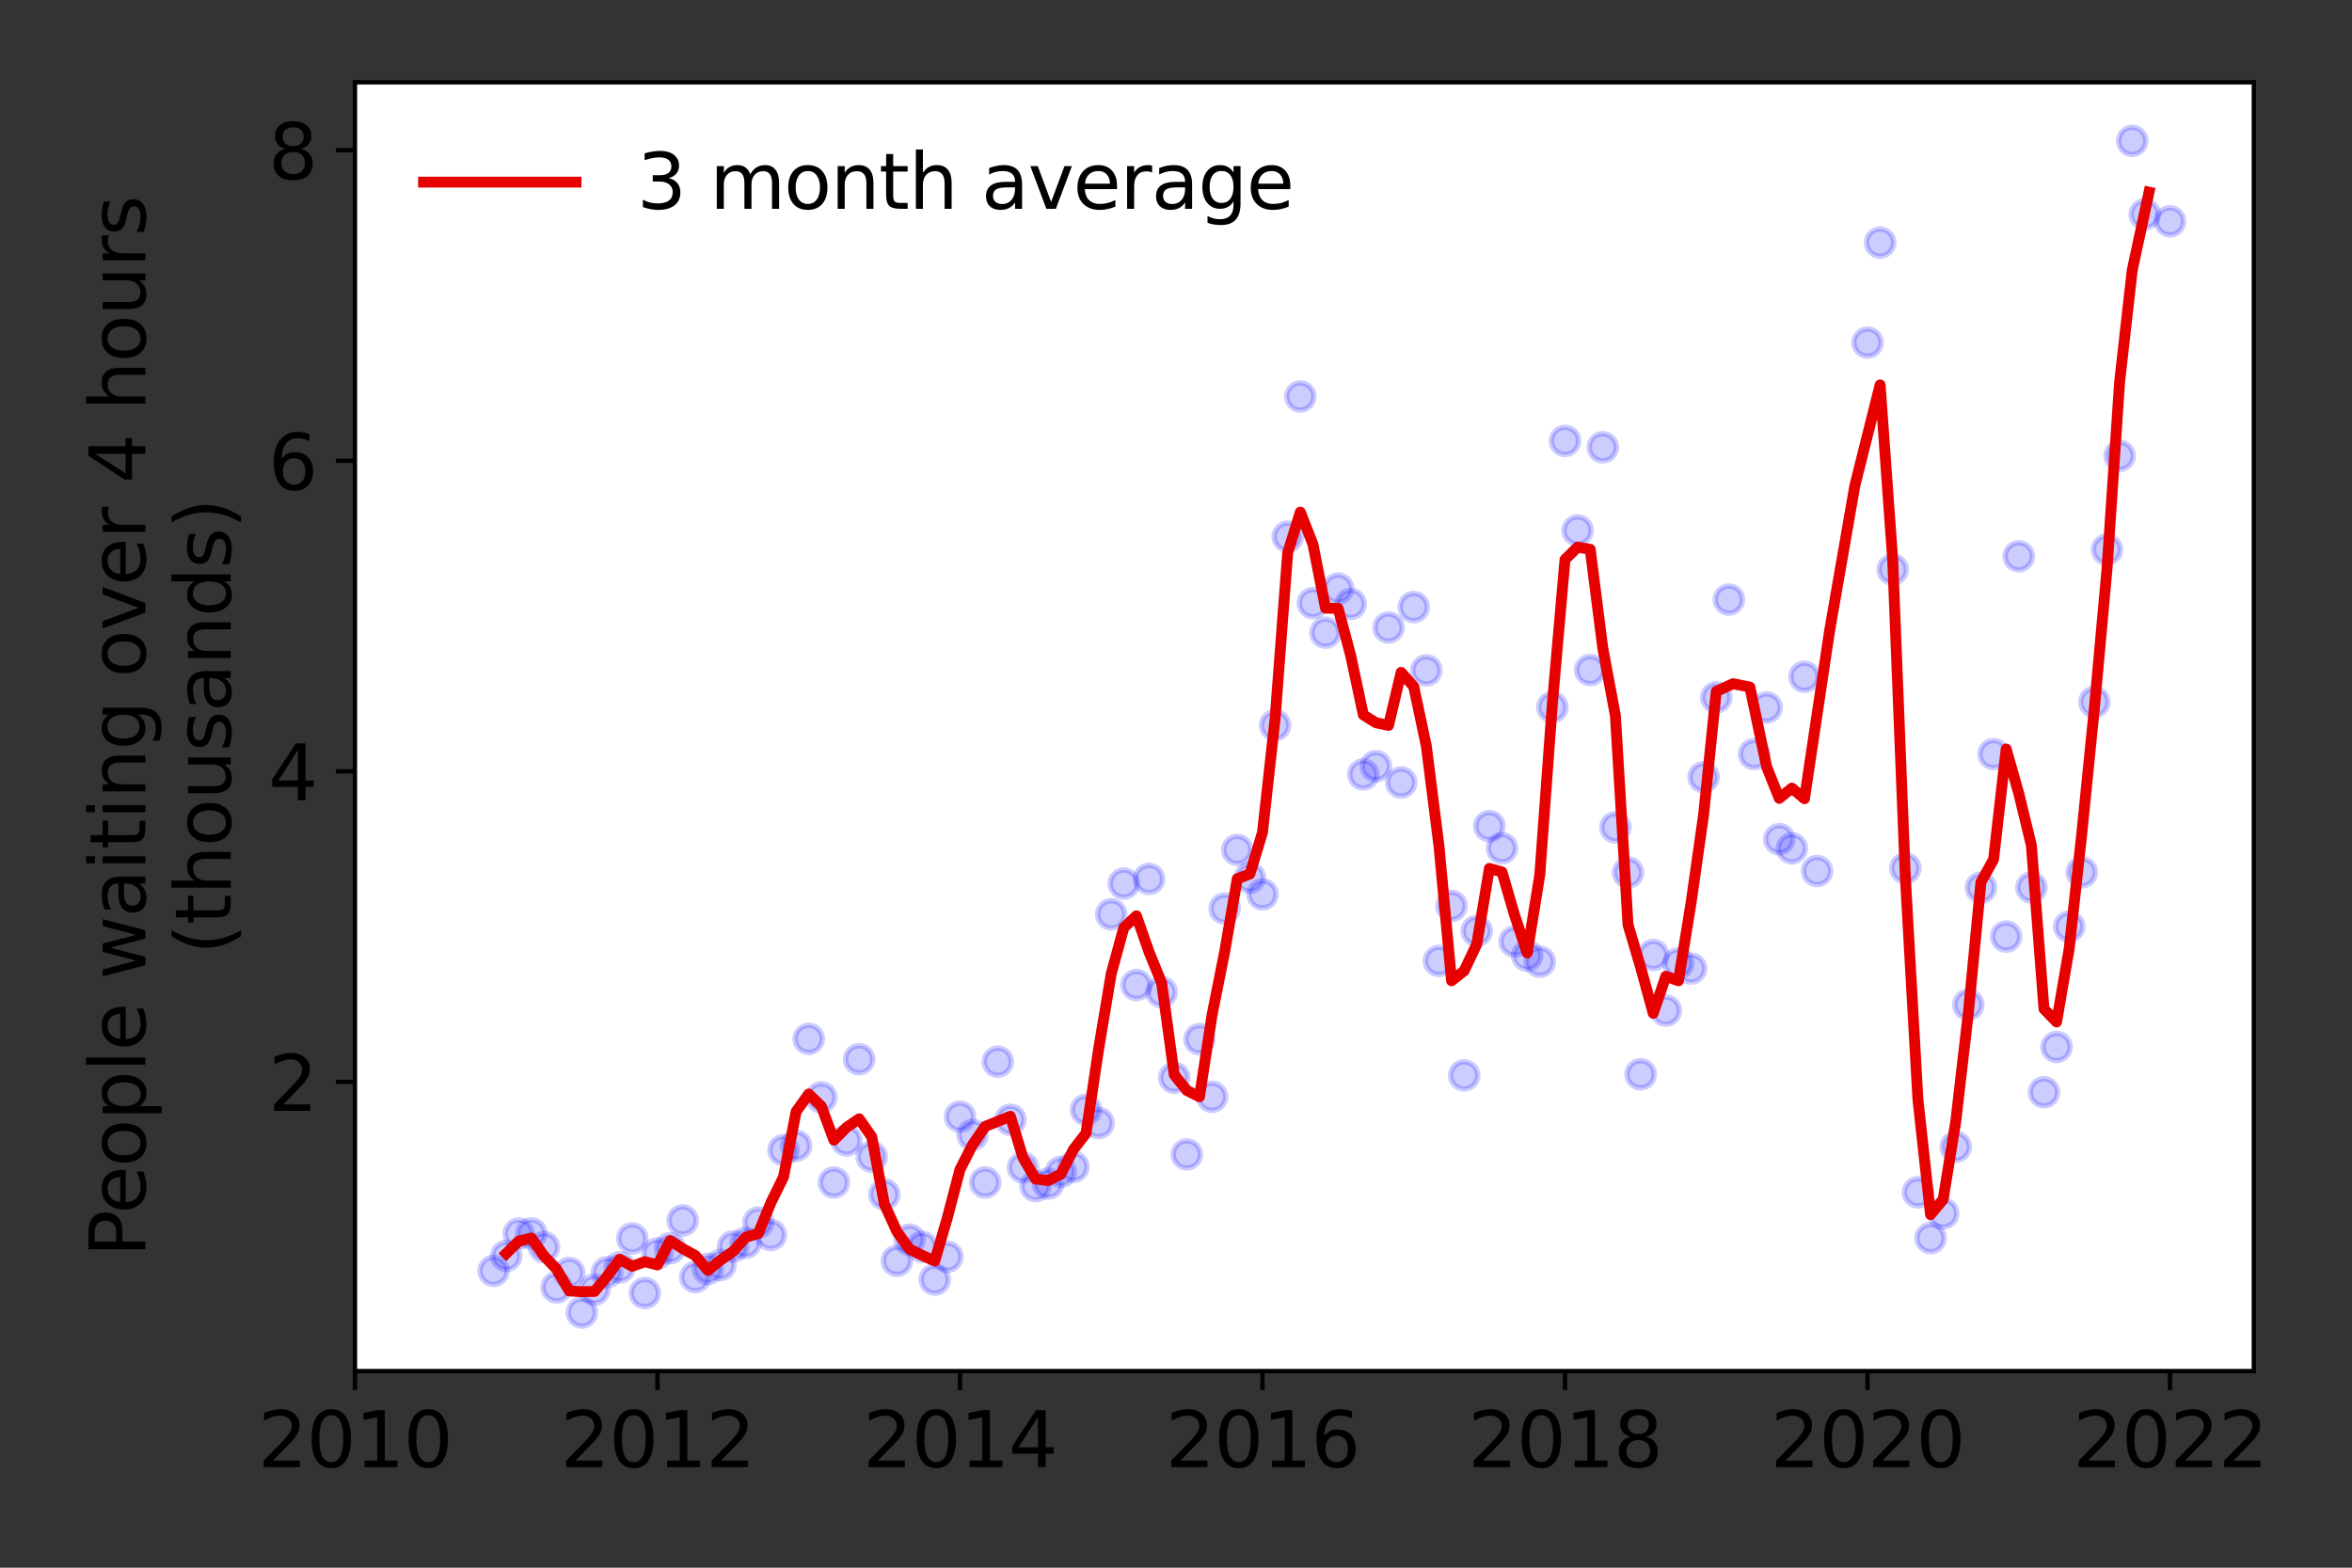 <?xml version="1.0" encoding="utf-8" standalone="no"?>
<!DOCTYPE svg PUBLIC "-//W3C//DTD SVG 1.1//EN"
  "http://www.w3.org/Graphics/SVG/1.1/DTD/svg11.dtd">
<svg height="288pt" version="1.1" viewBox="0 0 432 288" width="432pt" xmlns="http://www.w3.org/2000/svg" xmlns:xlink="http://www.w3.org/1999/xlink">
 <rect x="0" y="0" width="432" height="288" fill="#333333" stroke="none"/>
 <defs>
  <style type="text/css">*{stroke-linecap:butt;stroke-linejoin:round;}</style>
 </defs>
 <g id="figure_1">
  <g id="patch_1">
   <path d="M 0 288 
L 432 288 
L 432 0 
L 0 0 
z
" style="fill:none;"/>
  </g>
  <g id="axes_1">
   <g id="patch_2">
    <path d="M 65.195 251.88 
L 413.971 251.88 
L 413.971 15.12 
L 65.195 15.12 
z
" style="fill:#ffffff;"/>
   </g>
   <g id="matplotlib.axis_1">
    <g id="xtick_1">
     <g id="line2d_1">
      <defs>
       <path d="M 0 0 
L 0 3.5 
" id="m4638c248e3" style="stroke:#000000;stroke-width:0.8;"/>
      </defs>
      <g>
       <use style="stroke:#000000;stroke-width:0.8;" x="65.195" xlink:href="#m4638c248e3" y="251.88"/>
      </g>
     </g>
     <g id="text_1">
      <!-- 2010 -->
      <g transform="translate(47.38 269.518)scale(0.14 -0.14)">
       <defs>
        <path d="M 1228 531 
L 3431 531 
L 3431 0 
L 469 0 
L 469 531 
Q 828 903 1448 1529 
Q 2069 2156 2228 2338 
Q 2531 2678 2651 2914 
Q 2772 3150 2772 3378 
Q 2772 3750 2511 3984 
Q 2250 4219 1831 4219 
Q 1534 4219 1204 4116 
Q 875 4013 500 3803 
L 500 4441 
Q 881 4594 1212 4672 
Q 1544 4750 1819 4750 
Q 2544 4750 2975 4387 
Q 3406 4025 3406 3419 
Q 3406 3131 3298 2873 
Q 3191 2616 2906 2266 
Q 2828 2175 2409 1742 
Q 1991 1309 1228 531 
z
" id="DejaVuSans-32" transform="scale(0.016)"/>
        <path d="M 2034 4250 
Q 1547 4250 1301 3770 
Q 1056 3291 1056 2328 
Q 1056 1369 1301 889 
Q 1547 409 2034 409 
Q 2525 409 2770 889 
Q 3016 1369 3016 2328 
Q 3016 3291 2770 3770 
Q 2525 4250 2034 4250 
z
M 2034 4750 
Q 2819 4750 3233 4129 
Q 3647 3509 3647 2328 
Q 3647 1150 3233 529 
Q 2819 -91 2034 -91 
Q 1250 -91 836 529 
Q 422 1150 422 2328 
Q 422 3509 836 4129 
Q 1250 4750 2034 4750 
z
" id="DejaVuSans-30" transform="scale(0.016)"/>
        <path d="M 794 531 
L 1825 531 
L 1825 4091 
L 703 3866 
L 703 4441 
L 1819 4666 
L 2450 4666 
L 2450 531 
L 3481 531 
L 3481 0 
L 794 0 
L 794 531 
z
" id="DejaVuSans-31" transform="scale(0.016)"/>
       </defs>
       <use xlink:href="#DejaVuSans-32"/>
       <use x="63.623" xlink:href="#DejaVuSans-30"/>
       <use x="127.246" xlink:href="#DejaVuSans-31"/>
       <use x="190.869" xlink:href="#DejaVuSans-30"/>
      </g>
     </g>
    </g>
    <g id="xtick_2">
     <g id="line2d_2">
      <g>
       <use style="stroke:#000000;stroke-width:0.8;" x="120.758" xlink:href="#m4638c248e3" y="251.88"/>
      </g>
     </g>
     <g id="text_2">
      <!-- 2012 -->
      <g transform="translate(102.943 269.518)scale(0.14 -0.14)">
       <use xlink:href="#DejaVuSans-32"/>
       <use x="63.623" xlink:href="#DejaVuSans-30"/>
       <use x="127.246" xlink:href="#DejaVuSans-31"/>
       <use x="190.869" xlink:href="#DejaVuSans-32"/>
      </g>
     </g>
    </g>
    <g id="xtick_3">
     <g id="line2d_3">
      <g>
       <use style="stroke:#000000;stroke-width:0.8;" x="176.322" xlink:href="#m4638c248e3" y="251.88"/>
      </g>
     </g>
     <g id="text_3">
      <!-- 2014 -->
      <g transform="translate(158.507 269.518)scale(0.14 -0.14)">
       <defs>
        <path d="M 2419 4116 
L 825 1625 
L 2419 1625 
L 2419 4116 
z
M 2253 4666 
L 3047 4666 
L 3047 1625 
L 3713 1625 
L 3713 1100 
L 3047 1100 
L 3047 0 
L 2419 0 
L 2419 1100 
L 313 1100 
L 313 1709 
L 2253 4666 
z
" id="DejaVuSans-34" transform="scale(0.016)"/>
       </defs>
       <use xlink:href="#DejaVuSans-32"/>
       <use x="63.623" xlink:href="#DejaVuSans-30"/>
       <use x="127.246" xlink:href="#DejaVuSans-31"/>
       <use x="190.869" xlink:href="#DejaVuSans-34"/>
      </g>
     </g>
    </g>
    <g id="xtick_4">
     <g id="line2d_4">
      <g>
       <use style="stroke:#000000;stroke-width:0.8;" x="231.885" xlink:href="#m4638c248e3" y="251.88"/>
      </g>
     </g>
     <g id="text_4">
      <!-- 2016 -->
      <g transform="translate(214.07 269.518)scale(0.14 -0.14)">
       <defs>
        <path d="M 2113 2584 
Q 1688 2584 1439 2293 
Q 1191 2003 1191 1497 
Q 1191 994 1439 701 
Q 1688 409 2113 409 
Q 2538 409 2786 701 
Q 3034 994 3034 1497 
Q 3034 2003 2786 2293 
Q 2538 2584 2113 2584 
z
M 3366 4563 
L 3366 3988 
Q 3128 4100 2886 4159 
Q 2644 4219 2406 4219 
Q 1781 4219 1451 3797 
Q 1122 3375 1075 2522 
Q 1259 2794 1537 2939 
Q 1816 3084 2150 3084 
Q 2853 3084 3261 2657 
Q 3669 2231 3669 1497 
Q 3669 778 3244 343 
Q 2819 -91 2113 -91 
Q 1303 -91 875 529 
Q 447 1150 447 2328 
Q 447 3434 972 4092 
Q 1497 4750 2381 4750 
Q 2619 4750 2861 4703 
Q 3103 4656 3366 4563 
z
" id="DejaVuSans-36" transform="scale(0.016)"/>
       </defs>
       <use xlink:href="#DejaVuSans-32"/>
       <use x="63.623" xlink:href="#DejaVuSans-30"/>
       <use x="127.246" xlink:href="#DejaVuSans-31"/>
       <use x="190.869" xlink:href="#DejaVuSans-36"/>
      </g>
     </g>
    </g>
    <g id="xtick_5">
     <g id="line2d_5">
      <g>
       <use style="stroke:#000000;stroke-width:0.8;" x="287.449" xlink:href="#m4638c248e3" y="251.88"/>
      </g>
     </g>
     <g id="text_5">
      <!-- 2018 -->
      <g transform="translate(269.634 269.518)scale(0.14 -0.14)">
       <defs>
        <path d="M 2034 2216 
Q 1584 2216 1326 1975 
Q 1069 1734 1069 1313 
Q 1069 891 1326 650 
Q 1584 409 2034 409 
Q 2484 409 2743 651 
Q 3003 894 3003 1313 
Q 3003 1734 2745 1975 
Q 2488 2216 2034 2216 
z
M 1403 2484 
Q 997 2584 770 2862 
Q 544 3141 544 3541 
Q 544 4100 942 4425 
Q 1341 4750 2034 4750 
Q 2731 4750 3128 4425 
Q 3525 4100 3525 3541 
Q 3525 3141 3298 2862 
Q 3072 2584 2669 2484 
Q 3125 2378 3379 2068 
Q 3634 1759 3634 1313 
Q 3634 634 3220 271 
Q 2806 -91 2034 -91 
Q 1263 -91 848 271 
Q 434 634 434 1313 
Q 434 1759 690 2068 
Q 947 2378 1403 2484 
z
M 1172 3481 
Q 1172 3119 1398 2916 
Q 1625 2713 2034 2713 
Q 2441 2713 2670 2916 
Q 2900 3119 2900 3481 
Q 2900 3844 2670 4047 
Q 2441 4250 2034 4250 
Q 1625 4250 1398 4047 
Q 1172 3844 1172 3481 
z
" id="DejaVuSans-38" transform="scale(0.016)"/>
       </defs>
       <use xlink:href="#DejaVuSans-32"/>
       <use x="63.623" xlink:href="#DejaVuSans-30"/>
       <use x="127.246" xlink:href="#DejaVuSans-31"/>
       <use x="190.869" xlink:href="#DejaVuSans-38"/>
      </g>
     </g>
    </g>
    <g id="xtick_6">
     <g id="line2d_6">
      <g>
       <use style="stroke:#000000;stroke-width:0.8;" x="343.012" xlink:href="#m4638c248e3" y="251.88"/>
      </g>
     </g>
     <g id="text_6">
      <!-- 2020 -->
      <g transform="translate(325.197 269.518)scale(0.14 -0.14)">
       <use xlink:href="#DejaVuSans-32"/>
       <use x="63.623" xlink:href="#DejaVuSans-30"/>
       <use x="127.246" xlink:href="#DejaVuSans-32"/>
       <use x="190.869" xlink:href="#DejaVuSans-30"/>
      </g>
     </g>
    </g>
    <g id="xtick_7">
     <g id="line2d_7">
      <g>
       <use style="stroke:#000000;stroke-width:0.8;" x="398.576" xlink:href="#m4638c248e3" y="251.88"/>
      </g>
     </g>
     <g id="text_7">
      <!-- 2022 -->
      <g transform="translate(380.761 269.518)scale(0.14 -0.14)">
       <use xlink:href="#DejaVuSans-32"/>
       <use x="63.623" xlink:href="#DejaVuSans-30"/>
       <use x="127.246" xlink:href="#DejaVuSans-32"/>
       <use x="190.869" xlink:href="#DejaVuSans-32"/>
      </g>
     </g>
    </g>
   </g>
   <g id="matplotlib.axis_2">
    <g id="ytick_1">
     <g id="line2d_8">
      <defs>
       <path d="M 0 0 
L -3.5 0 
" id="m478dadd1cc" style="stroke:#000000;stroke-width:0.8;"/>
      </defs>
      <g>
       <use style="stroke:#000000;stroke-width:0.8;" x="65.195" xlink:href="#m478dadd1cc" y="198.756"/>
      </g>
     </g>
     <g id="text_8">
      <!-- 2 -->
      <g transform="translate(49.288 204.074)scale(0.14 -0.14)">
       <use xlink:href="#DejaVuSans-32"/>
      </g>
     </g>
    </g>
    <g id="ytick_2">
     <g id="line2d_9">
      <g>
       <use style="stroke:#000000;stroke-width:0.8;" x="65.195" xlink:href="#m478dadd1cc" y="141.702"/>
      </g>
     </g>
     <g id="text_9">
      <!-- 4 -->
      <g transform="translate(49.288 147.02)scale(0.14 -0.14)">
       <use xlink:href="#DejaVuSans-34"/>
      </g>
     </g>
    </g>
    <g id="ytick_3">
     <g id="line2d_10">
      <g>
       <use style="stroke:#000000;stroke-width:0.8;" x="65.195" xlink:href="#m478dadd1cc" y="84.647"/>
      </g>
     </g>
     <g id="text_10">
      <!-- 6 -->
      <g transform="translate(49.288 89.966)scale(0.14 -0.14)">
       <use xlink:href="#DejaVuSans-36"/>
      </g>
     </g>
    </g>
    <g id="ytick_4">
     <g id="line2d_11">
      <g>
       <use style="stroke:#000000;stroke-width:0.8;" x="65.195" xlink:href="#m478dadd1cc" y="27.593"/>
      </g>
     </g>
     <g id="text_11">
      <!-- 8 -->
      <g transform="translate(49.288 32.912)scale(0.14 -0.14)">
       <use xlink:href="#DejaVuSans-38"/>
      </g>
     </g>
    </g>
    <g id="text_12">
     <!-- People waiting over 4 hours -->
     <g transform="translate(26.699 230.925)rotate(-90)scale(0.14 -0.14)">
      <defs>
       <path d="M 1259 4147 
L 1259 2394 
L 2053 2394 
Q 2494 2394 2734 2622 
Q 2975 2850 2975 3272 
Q 2975 3691 2734 3919 
Q 2494 4147 2053 4147 
L 1259 4147 
z
M 628 4666 
L 2053 4666 
Q 2838 4666 3239 4311 
Q 3641 3956 3641 3272 
Q 3641 2581 3239 2228 
Q 2838 1875 2053 1875 
L 1259 1875 
L 1259 0 
L 628 0 
L 628 4666 
z
" id="DejaVuSans-50" transform="scale(0.016)"/>
       <path d="M 3597 1894 
L 3597 1613 
L 953 1613 
Q 991 1019 1311 708 
Q 1631 397 2203 397 
Q 2534 397 2845 478 
Q 3156 559 3463 722 
L 3463 178 
Q 3153 47 2828 -22 
Q 2503 -91 2169 -91 
Q 1331 -91 842 396 
Q 353 884 353 1716 
Q 353 2575 817 3079 
Q 1281 3584 2069 3584 
Q 2775 3584 3186 3129 
Q 3597 2675 3597 1894 
z
M 3022 2063 
Q 3016 2534 2758 2815 
Q 2500 3097 2075 3097 
Q 1594 3097 1305 2825 
Q 1016 2553 972 2059 
L 3022 2063 
z
" id="DejaVuSans-65" transform="scale(0.016)"/>
       <path d="M 1959 3097 
Q 1497 3097 1228 2736 
Q 959 2375 959 1747 
Q 959 1119 1226 758 
Q 1494 397 1959 397 
Q 2419 397 2687 759 
Q 2956 1122 2956 1747 
Q 2956 2369 2687 2733 
Q 2419 3097 1959 3097 
z
M 1959 3584 
Q 2709 3584 3137 3096 
Q 3566 2609 3566 1747 
Q 3566 888 3137 398 
Q 2709 -91 1959 -91 
Q 1206 -91 779 398 
Q 353 888 353 1747 
Q 353 2609 779 3096 
Q 1206 3584 1959 3584 
z
" id="DejaVuSans-6f" transform="scale(0.016)"/>
       <path d="M 1159 525 
L 1159 -1331 
L 581 -1331 
L 581 3500 
L 1159 3500 
L 1159 2969 
Q 1341 3281 1617 3432 
Q 1894 3584 2278 3584 
Q 2916 3584 3314 3078 
Q 3713 2572 3713 1747 
Q 3713 922 3314 415 
Q 2916 -91 2278 -91 
Q 1894 -91 1617 61 
Q 1341 213 1159 525 
z
M 3116 1747 
Q 3116 2381 2855 2742 
Q 2594 3103 2138 3103 
Q 1681 3103 1420 2742 
Q 1159 2381 1159 1747 
Q 1159 1113 1420 752 
Q 1681 391 2138 391 
Q 2594 391 2855 752 
Q 3116 1113 3116 1747 
z
" id="DejaVuSans-70" transform="scale(0.016)"/>
       <path d="M 603 4863 
L 1178 4863 
L 1178 0 
L 603 0 
L 603 4863 
z
" id="DejaVuSans-6c" transform="scale(0.016)"/>
       <path id="DejaVuSans-20" transform="scale(0.016)"/>
       <path d="M 269 3500 
L 844 3500 
L 1563 769 
L 2278 3500 
L 2956 3500 
L 3675 769 
L 4391 3500 
L 4966 3500 
L 4050 0 
L 3372 0 
L 2619 2869 
L 1863 0 
L 1184 0 
L 269 3500 
z
" id="DejaVuSans-77" transform="scale(0.016)"/>
       <path d="M 2194 1759 
Q 1497 1759 1228 1600 
Q 959 1441 959 1056 
Q 959 750 1161 570 
Q 1363 391 1709 391 
Q 2188 391 2477 730 
Q 2766 1069 2766 1631 
L 2766 1759 
L 2194 1759 
z
M 3341 1997 
L 3341 0 
L 2766 0 
L 2766 531 
Q 2569 213 2275 61 
Q 1981 -91 1556 -91 
Q 1019 -91 701 211 
Q 384 513 384 1019 
Q 384 1609 779 1909 
Q 1175 2209 1959 2209 
L 2766 2209 
L 2766 2266 
Q 2766 2663 2505 2880 
Q 2244 3097 1772 3097 
Q 1472 3097 1187 3025 
Q 903 2953 641 2809 
L 641 3341 
Q 956 3463 1253 3523 
Q 1550 3584 1831 3584 
Q 2591 3584 2966 3190 
Q 3341 2797 3341 1997 
z
" id="DejaVuSans-61" transform="scale(0.016)"/>
       <path d="M 603 3500 
L 1178 3500 
L 1178 0 
L 603 0 
L 603 3500 
z
M 603 4863 
L 1178 4863 
L 1178 4134 
L 603 4134 
L 603 4863 
z
" id="DejaVuSans-69" transform="scale(0.016)"/>
       <path d="M 1172 4494 
L 1172 3500 
L 2356 3500 
L 2356 3053 
L 1172 3053 
L 1172 1153 
Q 1172 725 1289 603 
Q 1406 481 1766 481 
L 2356 481 
L 2356 0 
L 1766 0 
Q 1100 0 847 248 
Q 594 497 594 1153 
L 594 3053 
L 172 3053 
L 172 3500 
L 594 3500 
L 594 4494 
L 1172 4494 
z
" id="DejaVuSans-74" transform="scale(0.016)"/>
       <path d="M 3513 2113 
L 3513 0 
L 2938 0 
L 2938 2094 
Q 2938 2591 2744 2837 
Q 2550 3084 2163 3084 
Q 1697 3084 1428 2787 
Q 1159 2491 1159 1978 
L 1159 0 
L 581 0 
L 581 3500 
L 1159 3500 
L 1159 2956 
Q 1366 3272 1645 3428 
Q 1925 3584 2291 3584 
Q 2894 3584 3203 3211 
Q 3513 2838 3513 2113 
z
" id="DejaVuSans-6e" transform="scale(0.016)"/>
       <path d="M 2906 1791 
Q 2906 2416 2648 2759 
Q 2391 3103 1925 3103 
Q 1463 3103 1205 2759 
Q 947 2416 947 1791 
Q 947 1169 1205 825 
Q 1463 481 1925 481 
Q 2391 481 2648 825 
Q 2906 1169 2906 1791 
z
M 3481 434 
Q 3481 -459 3084 -895 
Q 2688 -1331 1869 -1331 
Q 1566 -1331 1297 -1286 
Q 1028 -1241 775 -1147 
L 775 -588 
Q 1028 -725 1275 -790 
Q 1522 -856 1778 -856 
Q 2344 -856 2625 -561 
Q 2906 -266 2906 331 
L 2906 616 
Q 2728 306 2450 153 
Q 2172 0 1784 0 
Q 1141 0 747 490 
Q 353 981 353 1791 
Q 353 2603 747 3093 
Q 1141 3584 1784 3584 
Q 2172 3584 2450 3431 
Q 2728 3278 2906 2969 
L 2906 3500 
L 3481 3500 
L 3481 434 
z
" id="DejaVuSans-67" transform="scale(0.016)"/>
       <path d="M 191 3500 
L 800 3500 
L 1894 563 
L 2988 3500 
L 3597 3500 
L 2284 0 
L 1503 0 
L 191 3500 
z
" id="DejaVuSans-76" transform="scale(0.016)"/>
       <path d="M 2631 2963 
Q 2534 3019 2420 3045 
Q 2306 3072 2169 3072 
Q 1681 3072 1420 2755 
Q 1159 2438 1159 1844 
L 1159 0 
L 581 0 
L 581 3500 
L 1159 3500 
L 1159 2956 
Q 1341 3275 1631 3429 
Q 1922 3584 2338 3584 
Q 2397 3584 2469 3576 
Q 2541 3569 2628 3553 
L 2631 2963 
z
" id="DejaVuSans-72" transform="scale(0.016)"/>
       <path d="M 3513 2113 
L 3513 0 
L 2938 0 
L 2938 2094 
Q 2938 2591 2744 2837 
Q 2550 3084 2163 3084 
Q 1697 3084 1428 2787 
Q 1159 2491 1159 1978 
L 1159 0 
L 581 0 
L 581 4863 
L 1159 4863 
L 1159 2956 
Q 1366 3272 1645 3428 
Q 1925 3584 2291 3584 
Q 2894 3584 3203 3211 
Q 3513 2838 3513 2113 
z
" id="DejaVuSans-68" transform="scale(0.016)"/>
       <path d="M 544 1381 
L 544 3500 
L 1119 3500 
L 1119 1403 
Q 1119 906 1312 657 
Q 1506 409 1894 409 
Q 2359 409 2629 706 
Q 2900 1003 2900 1516 
L 2900 3500 
L 3475 3500 
L 3475 0 
L 2900 0 
L 2900 538 
Q 2691 219 2414 64 
Q 2138 -91 1772 -91 
Q 1169 -91 856 284 
Q 544 659 544 1381 
z
M 1991 3584 
L 1991 3584 
z
" id="DejaVuSans-75" transform="scale(0.016)"/>
       <path d="M 2834 3397 
L 2834 2853 
Q 2591 2978 2328 3040 
Q 2066 3103 1784 3103 
Q 1356 3103 1142 2972 
Q 928 2841 928 2578 
Q 928 2378 1081 2264 
Q 1234 2150 1697 2047 
L 1894 2003 
Q 2506 1872 2764 1633 
Q 3022 1394 3022 966 
Q 3022 478 2636 193 
Q 2250 -91 1575 -91 
Q 1294 -91 989 -36 
Q 684 19 347 128 
L 347 722 
Q 666 556 975 473 
Q 1284 391 1588 391 
Q 1994 391 2212 530 
Q 2431 669 2431 922 
Q 2431 1156 2273 1281 
Q 2116 1406 1581 1522 
L 1381 1569 
Q 847 1681 609 1914 
Q 372 2147 372 2553 
Q 372 3047 722 3315 
Q 1072 3584 1716 3584 
Q 2034 3584 2315 3537 
Q 2597 3491 2834 3397 
z
" id="DejaVuSans-73" transform="scale(0.016)"/>
      </defs>
      <use xlink:href="#DejaVuSans-50"/>
      <use x="56.678" xlink:href="#DejaVuSans-65"/>
      <use x="118.201" xlink:href="#DejaVuSans-6f"/>
      <use x="179.383" xlink:href="#DejaVuSans-70"/>
      <use x="242.859" xlink:href="#DejaVuSans-6c"/>
      <use x="270.643" xlink:href="#DejaVuSans-65"/>
      <use x="332.166" xlink:href="#DejaVuSans-20"/>
      <use x="363.953" xlink:href="#DejaVuSans-77"/>
      <use x="445.74" xlink:href="#DejaVuSans-61"/>
      <use x="507.02" xlink:href="#DejaVuSans-69"/>
      <use x="534.803" xlink:href="#DejaVuSans-74"/>
      <use x="574.012" xlink:href="#DejaVuSans-69"/>
      <use x="601.795" xlink:href="#DejaVuSans-6e"/>
      <use x="665.174" xlink:href="#DejaVuSans-67"/>
      <use x="728.65" xlink:href="#DejaVuSans-20"/>
      <use x="760.438" xlink:href="#DejaVuSans-6f"/>
      <use x="821.619" xlink:href="#DejaVuSans-76"/>
      <use x="880.799" xlink:href="#DejaVuSans-65"/>
      <use x="942.322" xlink:href="#DejaVuSans-72"/>
      <use x="983.436" xlink:href="#DejaVuSans-20"/>
      <use x="1015.223" xlink:href="#DejaVuSans-34"/>
      <use x="1078.846" xlink:href="#DejaVuSans-20"/>
      <use x="1110.633" xlink:href="#DejaVuSans-68"/>
      <use x="1174.012" xlink:href="#DejaVuSans-6f"/>
      <use x="1235.193" xlink:href="#DejaVuSans-75"/>
      <use x="1298.572" xlink:href="#DejaVuSans-72"/>
      <use x="1339.686" xlink:href="#DejaVuSans-73"/>
     </g>
     <!-- (thousands) -->
     <g transform="translate(42.376 175.325)rotate(-90)scale(0.14 -0.14)">
      <defs>
       <path d="M 1984 4856 
Q 1566 4138 1362 3434 
Q 1159 2731 1159 2009 
Q 1159 1288 1364 580 
Q 1569 -128 1984 -844 
L 1484 -844 
Q 1016 -109 783 600 
Q 550 1309 550 2009 
Q 550 2706 781 3412 
Q 1013 4119 1484 4856 
L 1984 4856 
z
" id="DejaVuSans-28" transform="scale(0.016)"/>
       <path d="M 2906 2969 
L 2906 4863 
L 3481 4863 
L 3481 0 
L 2906 0 
L 2906 525 
Q 2725 213 2448 61 
Q 2172 -91 1784 -91 
Q 1150 -91 751 415 
Q 353 922 353 1747 
Q 353 2572 751 3078 
Q 1150 3584 1784 3584 
Q 2172 3584 2448 3432 
Q 2725 3281 2906 2969 
z
M 947 1747 
Q 947 1113 1208 752 
Q 1469 391 1925 391 
Q 2381 391 2643 752 
Q 2906 1113 2906 1747 
Q 2906 2381 2643 2742 
Q 2381 3103 1925 3103 
Q 1469 3103 1208 2742 
Q 947 2381 947 1747 
z
" id="DejaVuSans-64" transform="scale(0.016)"/>
       <path d="M 513 4856 
L 1013 4856 
Q 1481 4119 1714 3412 
Q 1947 2706 1947 2009 
Q 1947 1309 1714 600 
Q 1481 -109 1013 -844 
L 513 -844 
Q 928 -128 1133 580 
Q 1338 1288 1338 2009 
Q 1338 2731 1133 3434 
Q 928 4138 513 4856 
z
" id="DejaVuSans-29" transform="scale(0.016)"/>
      </defs>
      <use xlink:href="#DejaVuSans-28"/>
      <use x="39.014" xlink:href="#DejaVuSans-74"/>
      <use x="78.223" xlink:href="#DejaVuSans-68"/>
      <use x="141.602" xlink:href="#DejaVuSans-6f"/>
      <use x="202.783" xlink:href="#DejaVuSans-75"/>
      <use x="266.162" xlink:href="#DejaVuSans-73"/>
      <use x="318.262" xlink:href="#DejaVuSans-61"/>
      <use x="379.541" xlink:href="#DejaVuSans-6e"/>
      <use x="442.92" xlink:href="#DejaVuSans-64"/>
      <use x="506.396" xlink:href="#DejaVuSans-73"/>
      <use x="558.496" xlink:href="#DejaVuSans-29"/>
     </g>
    </g>
   </g>
   <g id="line2d_12">
    <defs>
     <path d="M 0 2.5 
C 0.663 2.5 1.299 2.237 1.768 1.768 
C 2.237 1.299 2.5 0.663 2.5 0 
C 2.5 -0.663 2.237 -1.299 1.768 -1.768 
C 1.299 -2.237 0.663 -2.5 0 -2.5 
C -0.663 -2.5 -1.299 -2.237 -1.768 -1.768 
C -2.237 -1.299 -2.5 -0.663 -2.5 0 
C -2.5 0.663 -2.237 1.299 -1.768 1.768 
C -1.299 2.237 -0.663 2.5 0 2.5 
z
" id="mf5d4f64a02" style="stroke:#0000ff;stroke-opacity:0.2;"/>
    </defs>
    <g clip-path="url(#pbdf4269701)">
     <use style="fill:#0000ff;fill-opacity:0.2;stroke:#0000ff;stroke-opacity:0.2;" x="398.576" xlink:href="#mf5d4f64a02" y="40.659"/>
     <use style="fill:#0000ff;fill-opacity:0.2;stroke:#0000ff;stroke-opacity:0.2;" x="393.945" xlink:href="#mf5d4f64a02" y="39.375"/>
     <use style="fill:#0000ff;fill-opacity:0.2;stroke:#0000ff;stroke-opacity:0.2;" x="391.63" xlink:href="#mf5d4f64a02" y="25.882"/>
     <use style="fill:#0000ff;fill-opacity:0.2;stroke:#0000ff;stroke-opacity:0.2;" x="389.315" xlink:href="#mf5d4f64a02" y="83.735"/>
     <use style="fill:#0000ff;fill-opacity:0.2;stroke:#0000ff;stroke-opacity:0.2;" x="387" xlink:href="#mf5d4f64a02" y="100.965"/>
     <use style="fill:#0000ff;fill-opacity:0.2;stroke:#0000ff;stroke-opacity:0.2;" x="384.685" xlink:href="#mf5d4f64a02" y="128.978"/>
     <use style="fill:#0000ff;fill-opacity:0.2;stroke:#0000ff;stroke-opacity:0.2;" x="382.37" xlink:href="#mf5d4f64a02" y="160.244"/>
     <use style="fill:#0000ff;fill-opacity:0.2;stroke:#0000ff;stroke-opacity:0.2;" x="380.054" xlink:href="#mf5d4f64a02" y="170.229"/>
     <use style="fill:#0000ff;fill-opacity:0.2;stroke:#0000ff;stroke-opacity:0.2;" x="377.739" xlink:href="#mf5d4f64a02" y="192.337"/>
     <use style="fill:#0000ff;fill-opacity:0.2;stroke:#0000ff;stroke-opacity:0.2;" x="375.424" xlink:href="#mf5d4f64a02" y="200.667"/>
     <use style="fill:#0000ff;fill-opacity:0.2;stroke:#0000ff;stroke-opacity:0.2;" x="373.109" xlink:href="#mf5d4f64a02" y="163.04"/>
     <use style="fill:#0000ff;fill-opacity:0.2;stroke:#0000ff;stroke-opacity:0.2;" x="370.794" xlink:href="#mf5d4f64a02" y="102.192"/>
     <use style="fill:#0000ff;fill-opacity:0.2;stroke:#0000ff;stroke-opacity:0.2;" x="368.479" xlink:href="#mf5d4f64a02" y="172.054"/>
     <use style="fill:#0000ff;fill-opacity:0.2;stroke:#0000ff;stroke-opacity:0.2;" x="366.164" xlink:href="#mf5d4f64a02" y="138.535"/>
     <use style="fill:#0000ff;fill-opacity:0.2;stroke:#0000ff;stroke-opacity:0.2;" x="363.848" xlink:href="#mf5d4f64a02" y="163.068"/>
     <use style="fill:#0000ff;fill-opacity:0.2;stroke:#0000ff;stroke-opacity:0.2;" x="361.533" xlink:href="#mf5d4f64a02" y="184.578"/>
     <use style="fill:#0000ff;fill-opacity:0.2;stroke:#0000ff;stroke-opacity:0.2;" x="359.218" xlink:href="#mf5d4f64a02" y="210.68"/>
     <use style="fill:#0000ff;fill-opacity:0.2;stroke:#0000ff;stroke-opacity:0.2;" x="356.903" xlink:href="#mf5d4f64a02" y="222.918"/>
     <use style="fill:#0000ff;fill-opacity:0.2;stroke:#0000ff;stroke-opacity:0.2;" x="354.588" xlink:href="#mf5d4f64a02" y="227.454"/>
     <use style="fill:#0000ff;fill-opacity:0.2;stroke:#0000ff;stroke-opacity:0.2;" x="352.273" xlink:href="#mf5d4f64a02" y="219.038"/>
     <use style="fill:#0000ff;fill-opacity:0.2;stroke:#0000ff;stroke-opacity:0.2;" x="349.958" xlink:href="#mf5d4f64a02" y="159.502"/>
     <use style="fill:#0000ff;fill-opacity:0.2;stroke:#0000ff;stroke-opacity:0.2;" x="347.642" xlink:href="#mf5d4f64a02" y="104.616"/>
     <use style="fill:#0000ff;fill-opacity:0.2;stroke:#0000ff;stroke-opacity:0.2;" x="345.327" xlink:href="#mf5d4f64a02" y="44.567"/>
     <use style="fill:#0000ff;fill-opacity:0.2;stroke:#0000ff;stroke-opacity:0.2;" x="343.012" xlink:href="#mf5d4f64a02" y="62.938"/>
     <use style="fill:#0000ff;fill-opacity:0.2;stroke:#0000ff;stroke-opacity:0.2;" x="333.752" xlink:href="#mf5d4f64a02" y="160.016"/>
     <use style="fill:#0000ff;fill-opacity:0.2;stroke:#0000ff;stroke-opacity:0.2;" x="331.436" xlink:href="#mf5d4f64a02" y="124.329"/>
     <use style="fill:#0000ff;fill-opacity:0.2;stroke:#0000ff;stroke-opacity:0.2;" x="329.121" xlink:href="#mf5d4f64a02" y="155.851"/>
     <use style="fill:#0000ff;fill-opacity:0.2;stroke:#0000ff;stroke-opacity:0.2;" x="326.806" xlink:href="#mf5d4f64a02" y="154.168"/>
     <use style="fill:#0000ff;fill-opacity:0.2;stroke:#0000ff;stroke-opacity:0.2;" x="324.491" xlink:href="#mf5d4f64a02" y="129.977"/>
     <use style="fill:#0000ff;fill-opacity:0.2;stroke:#0000ff;stroke-opacity:0.2;" x="322.176" xlink:href="#mf5d4f64a02" y="138.535"/>
     <use style="fill:#0000ff;fill-opacity:0.2;stroke:#0000ff;stroke-opacity:0.2;" x="317.546" xlink:href="#mf5d4f64a02" y="110.151"/>
     <use style="fill:#0000ff;fill-opacity:0.2;stroke:#0000ff;stroke-opacity:0.2;" x="315.23" xlink:href="#mf5d4f64a02" y="128.123"/>
     <use style="fill:#0000ff;fill-opacity:0.2;stroke:#0000ff;stroke-opacity:0.2;" x="312.915" xlink:href="#mf5d4f64a02" y="142.786"/>
     <use style="fill:#0000ff;fill-opacity:0.2;stroke:#0000ff;stroke-opacity:0.2;" x="310.6" xlink:href="#mf5d4f64a02" y="177.931"/>
     <use style="fill:#0000ff;fill-opacity:0.2;stroke:#0000ff;stroke-opacity:0.2;" x="308.285" xlink:href="#mf5d4f64a02" y="176.961"/>
     <use style="fill:#0000ff;fill-opacity:0.2;stroke:#0000ff;stroke-opacity:0.2;" x="305.97" xlink:href="#mf5d4f64a02" y="185.662"/>
     <use style="fill:#0000ff;fill-opacity:0.2;stroke:#0000ff;stroke-opacity:0.2;" x="303.655" xlink:href="#mf5d4f64a02" y="175.449"/>
     <use style="fill:#0000ff;fill-opacity:0.2;stroke:#0000ff;stroke-opacity:0.2;" x="301.34" xlink:href="#mf5d4f64a02" y="197.358"/>
     <use style="fill:#0000ff;fill-opacity:0.2;stroke:#0000ff;stroke-opacity:0.2;" x="299.024" xlink:href="#mf5d4f64a02" y="160.301"/>
     <use style="fill:#0000ff;fill-opacity:0.2;stroke:#0000ff;stroke-opacity:0.2;" x="296.709" xlink:href="#mf5d4f64a02" y="152"/>
     <use style="fill:#0000ff;fill-opacity:0.2;stroke:#0000ff;stroke-opacity:0.2;" x="294.394" xlink:href="#mf5d4f64a02" y="82.166"/>
     <use style="fill:#0000ff;fill-opacity:0.2;stroke:#0000ff;stroke-opacity:0.2;" x="292.079" xlink:href="#mf5d4f64a02" y="123.102"/>
     <use style="fill:#0000ff;fill-opacity:0.2;stroke:#0000ff;stroke-opacity:0.2;" x="289.764" xlink:href="#mf5d4f64a02" y="97.456"/>
     <use style="fill:#0000ff;fill-opacity:0.2;stroke:#0000ff;stroke-opacity:0.2;" x="287.449" xlink:href="#mf5d4f64a02" y="80.996"/>
     <use style="fill:#0000ff;fill-opacity:0.2;stroke:#0000ff;stroke-opacity:0.2;" x="285.134" xlink:href="#mf5d4f64a02" y="129.92"/>
     <use style="fill:#0000ff;fill-opacity:0.2;stroke:#0000ff;stroke-opacity:0.2;" x="282.818" xlink:href="#mf5d4f64a02" y="176.676"/>
     <use style="fill:#0000ff;fill-opacity:0.2;stroke:#0000ff;stroke-opacity:0.2;" x="280.503" xlink:href="#mf5d4f64a02" y="175.563"/>
     <use style="fill:#0000ff;fill-opacity:0.2;stroke:#0000ff;stroke-opacity:0.2;" x="278.188" xlink:href="#mf5d4f64a02" y="172.967"/>
     <use style="fill:#0000ff;fill-opacity:0.2;stroke:#0000ff;stroke-opacity:0.2;" x="275.873" xlink:href="#mf5d4f64a02" y="155.822"/>
     <use style="fill:#0000ff;fill-opacity:0.2;stroke:#0000ff;stroke-opacity:0.2;" x="273.558" xlink:href="#mf5d4f64a02" y="151.772"/>
     <use style="fill:#0000ff;fill-opacity:0.2;stroke:#0000ff;stroke-opacity:0.2;" x="271.243" xlink:href="#mf5d4f64a02" y="171.027"/>
     <use style="fill:#0000ff;fill-opacity:0.2;stroke:#0000ff;stroke-opacity:0.2;" x="268.928" xlink:href="#mf5d4f64a02" y="197.557"/>
     <use style="fill:#0000ff;fill-opacity:0.2;stroke:#0000ff;stroke-opacity:0.2;" x="266.612" xlink:href="#mf5d4f64a02" y="166.434"/>
     <use style="fill:#0000ff;fill-opacity:0.2;stroke:#0000ff;stroke-opacity:0.2;" x="264.297" xlink:href="#mf5d4f64a02" y="176.533"/>
     <use style="fill:#0000ff;fill-opacity:0.2;stroke:#0000ff;stroke-opacity:0.2;" x="261.982" xlink:href="#mf5d4f64a02" y="123.159"/>
     <use style="fill:#0000ff;fill-opacity:0.2;stroke:#0000ff;stroke-opacity:0.2;" x="259.667" xlink:href="#mf5d4f64a02" y="111.52"/>
     <use style="fill:#0000ff;fill-opacity:0.2;stroke:#0000ff;stroke-opacity:0.2;" x="257.352" xlink:href="#mf5d4f64a02" y="143.755"/>
     <use style="fill:#0000ff;fill-opacity:0.2;stroke:#0000ff;stroke-opacity:0.2;" x="255.037" xlink:href="#mf5d4f64a02" y="115.285"/>
     <use style="fill:#0000ff;fill-opacity:0.2;stroke:#0000ff;stroke-opacity:0.2;" x="252.722" xlink:href="#mf5d4f64a02" y="140.76"/>
     <use style="fill:#0000ff;fill-opacity:0.2;stroke:#0000ff;stroke-opacity:0.2;" x="250.406" xlink:href="#mf5d4f64a02" y="142.272"/>
     <use style="fill:#0000ff;fill-opacity:0.2;stroke:#0000ff;stroke-opacity:0.2;" x="248.091" xlink:href="#mf5d4f64a02" y="110.949"/>
     <use style="fill:#0000ff;fill-opacity:0.2;stroke:#0000ff;stroke-opacity:0.2;" x="245.776" xlink:href="#mf5d4f64a02" y="108.125"/>
     <use style="fill:#0000ff;fill-opacity:0.2;stroke:#0000ff;stroke-opacity:0.2;" x="243.461" xlink:href="#mf5d4f64a02" y="116.227"/>
     <use style="fill:#0000ff;fill-opacity:0.2;stroke:#0000ff;stroke-opacity:0.2;" x="241.146" xlink:href="#mf5d4f64a02" y="110.807"/>
     <use style="fill:#0000ff;fill-opacity:0.2;stroke:#0000ff;stroke-opacity:0.2;" x="238.831" xlink:href="#mf5d4f64a02" y="72.837"/>
     <use style="fill:#0000ff;fill-opacity:0.2;stroke:#0000ff;stroke-opacity:0.2;" x="236.516" xlink:href="#mf5d4f64a02" y="98.597"/>
     <use style="fill:#0000ff;fill-opacity:0.2;stroke:#0000ff;stroke-opacity:0.2;" x="234.2" xlink:href="#mf5d4f64a02" y="133.229"/>
     <use style="fill:#0000ff;fill-opacity:0.2;stroke:#0000ff;stroke-opacity:0.2;" x="231.885" xlink:href="#mf5d4f64a02" y="164.295"/>
     <use style="fill:#0000ff;fill-opacity:0.2;stroke:#0000ff;stroke-opacity:0.2;" x="229.57" xlink:href="#mf5d4f64a02" y="161.243"/>
     <use style="fill:#0000ff;fill-opacity:0.2;stroke:#0000ff;stroke-opacity:0.2;" x="227.255" xlink:href="#mf5d4f64a02" y="156.136"/>
     <use style="fill:#0000ff;fill-opacity:0.2;stroke:#0000ff;stroke-opacity:0.2;" x="224.94" xlink:href="#mf5d4f64a02" y="166.919"/>
     <use style="fill:#0000ff;fill-opacity:0.2;stroke:#0000ff;stroke-opacity:0.2;" x="222.625" xlink:href="#mf5d4f64a02" y="201.494"/>
     <use style="fill:#0000ff;fill-opacity:0.2;stroke:#0000ff;stroke-opacity:0.2;" x="220.31" xlink:href="#mf5d4f64a02" y="190.911"/>
     <use style="fill:#0000ff;fill-opacity:0.2;stroke:#0000ff;stroke-opacity:0.2;" x="217.994" xlink:href="#mf5d4f64a02" y="212.078"/>
     <use style="fill:#0000ff;fill-opacity:0.2;stroke:#0000ff;stroke-opacity:0.2;" x="215.679" xlink:href="#mf5d4f64a02" y="197.985"/>
     <use style="fill:#0000ff;fill-opacity:0.2;stroke:#0000ff;stroke-opacity:0.2;" x="213.364" xlink:href="#mf5d4f64a02" y="182.267"/>
     <use style="fill:#0000ff;fill-opacity:0.2;stroke:#0000ff;stroke-opacity:0.2;" x="211.049" xlink:href="#mf5d4f64a02" y="161.471"/>
     <use style="fill:#0000ff;fill-opacity:0.2;stroke:#0000ff;stroke-opacity:0.2;" x="208.734" xlink:href="#mf5d4f64a02" y="180.955"/>
     <use style="fill:#0000ff;fill-opacity:0.2;stroke:#0000ff;stroke-opacity:0.2;" x="206.419" xlink:href="#mf5d4f64a02" y="162.327"/>
     <use style="fill:#0000ff;fill-opacity:0.2;stroke:#0000ff;stroke-opacity:0.2;" x="204.104" xlink:href="#mf5d4f64a02" y="167.975"/>
     <use style="fill:#0000ff;fill-opacity:0.2;stroke:#0000ff;stroke-opacity:0.2;" x="201.788" xlink:href="#mf5d4f64a02" y="206.315"/>
     <use style="fill:#0000ff;fill-opacity:0.2;stroke:#0000ff;stroke-opacity:0.2;" x="199.473" xlink:href="#mf5d4f64a02" y="203.89"/>
     <use style="fill:#0000ff;fill-opacity:0.2;stroke:#0000ff;stroke-opacity:0.2;" x="197.158" xlink:href="#mf5d4f64a02" y="214.36"/>
     <use style="fill:#0000ff;fill-opacity:0.2;stroke:#0000ff;stroke-opacity:0.2;" x="194.843" xlink:href="#mf5d4f64a02" y="215.301"/>
     <use style="fill:#0000ff;fill-opacity:0.2;stroke:#0000ff;stroke-opacity:0.2;" x="192.528" xlink:href="#mf5d4f64a02" y="217.441"/>
     <use style="fill:#0000ff;fill-opacity:0.2;stroke:#0000ff;stroke-opacity:0.2;" x="190.213" xlink:href="#mf5d4f64a02" y="217.897"/>
     <use style="fill:#0000ff;fill-opacity:0.2;stroke:#0000ff;stroke-opacity:0.2;" x="187.898" xlink:href="#mf5d4f64a02" y="214.474"/>
     <use style="fill:#0000ff;fill-opacity:0.2;stroke:#0000ff;stroke-opacity:0.2;" x="185.582" xlink:href="#mf5d4f64a02" y="205.716"/>
     <use style="fill:#0000ff;fill-opacity:0.2;stroke:#0000ff;stroke-opacity:0.2;" x="183.267" xlink:href="#mf5d4f64a02" y="195.047"/>
     <use style="fill:#0000ff;fill-opacity:0.2;stroke:#0000ff;stroke-opacity:0.2;" x="180.952" xlink:href="#mf5d4f64a02" y="217.241"/>
     <use style="fill:#0000ff;fill-opacity:0.2;stroke:#0000ff;stroke-opacity:0.2;" x="178.637" xlink:href="#mf5d4f64a02" y="208.512"/>
     <use style="fill:#0000ff;fill-opacity:0.2;stroke:#0000ff;stroke-opacity:0.2;" x="176.322" xlink:href="#mf5d4f64a02" y="205.146"/>
     <use style="fill:#0000ff;fill-opacity:0.2;stroke:#0000ff;stroke-opacity:0.2;" x="174.007" xlink:href="#mf5d4f64a02" y="230.877"/>
     <use style="fill:#0000ff;fill-opacity:0.2;stroke:#0000ff;stroke-opacity:0.2;" x="171.692" xlink:href="#mf5d4f64a02" y="235.07"/>
     <use style="fill:#0000ff;fill-opacity:0.2;stroke:#0000ff;stroke-opacity:0.2;" x="169.376" xlink:href="#mf5d4f64a02" y="229.051"/>
     <use style="fill:#0000ff;fill-opacity:0.2;stroke:#0000ff;stroke-opacity:0.2;" x="167.061" xlink:href="#mf5d4f64a02" y="227.739"/>
     <use style="fill:#0000ff;fill-opacity:0.2;stroke:#0000ff;stroke-opacity:0.2;" x="164.746" xlink:href="#mf5d4f64a02" y="231.619"/>
     <use style="fill:#0000ff;fill-opacity:0.2;stroke:#0000ff;stroke-opacity:0.2;" x="162.431" xlink:href="#mf5d4f64a02" y="219.438"/>
     <use style="fill:#0000ff;fill-opacity:0.2;stroke:#0000ff;stroke-opacity:0.2;" x="160.116" xlink:href="#mf5d4f64a02" y="212.506"/>
     <use style="fill:#0000ff;fill-opacity:0.2;stroke:#0000ff;stroke-opacity:0.2;" x="157.801" xlink:href="#mf5d4f64a02" y="194.591"/>
     <use style="fill:#0000ff;fill-opacity:0.2;stroke:#0000ff;stroke-opacity:0.2;" x="155.486" xlink:href="#mf5d4f64a02" y="209.51"/>
     <use style="fill:#0000ff;fill-opacity:0.2;stroke:#0000ff;stroke-opacity:0.2;" x="153.17" xlink:href="#mf5d4f64a02" y="217.241"/>
     <use style="fill:#0000ff;fill-opacity:0.2;stroke:#0000ff;stroke-opacity:0.2;" x="150.855" xlink:href="#mf5d4f64a02" y="201.608"/>
     <use style="fill:#0000ff;fill-opacity:0.2;stroke:#0000ff;stroke-opacity:0.2;" x="148.54" xlink:href="#mf5d4f64a02" y="190.854"/>
     <use style="fill:#0000ff;fill-opacity:0.2;stroke:#0000ff;stroke-opacity:0.2;" x="146.225" xlink:href="#mf5d4f64a02" y="210.48"/>
     <use style="fill:#0000ff;fill-opacity:0.2;stroke:#0000ff;stroke-opacity:0.2;" x="143.91" xlink:href="#mf5d4f64a02" y="211.307"/>
     <use style="fill:#0000ff;fill-opacity:0.2;stroke:#0000ff;stroke-opacity:0.2;" x="141.595" xlink:href="#mf5d4f64a02" y="226.883"/>
     <use style="fill:#0000ff;fill-opacity:0.2;stroke:#0000ff;stroke-opacity:0.2;" x="139.28" xlink:href="#mf5d4f64a02" y="224.601"/>
     <use style="fill:#0000ff;fill-opacity:0.2;stroke:#0000ff;stroke-opacity:0.2;" x="136.964" xlink:href="#mf5d4f64a02" y="228.31"/>
     <use style="fill:#0000ff;fill-opacity:0.2;stroke:#0000ff;stroke-opacity:0.2;" x="134.649" xlink:href="#mf5d4f64a02" y="228.994"/>
     <use style="fill:#0000ff;fill-opacity:0.2;stroke:#0000ff;stroke-opacity:0.2;" x="132.334" xlink:href="#mf5d4f64a02" y="232.389"/>
     <use style="fill:#0000ff;fill-opacity:0.2;stroke:#0000ff;stroke-opacity:0.2;" x="130.019" xlink:href="#mf5d4f64a02" y="233.131"/>
     <use style="fill:#0000ff;fill-opacity:0.2;stroke:#0000ff;stroke-opacity:0.2;" x="127.704" xlink:href="#mf5d4f64a02" y="234.614"/>
     <use style="fill:#0000ff;fill-opacity:0.2;stroke:#0000ff;stroke-opacity:0.2;" x="125.389" xlink:href="#mf5d4f64a02" y="224.202"/>
     <use style="fill:#0000ff;fill-opacity:0.2;stroke:#0000ff;stroke-opacity:0.2;" x="123.074" xlink:href="#mf5d4f64a02" y="229.308"/>
     <use style="fill:#0000ff;fill-opacity:0.2;stroke:#0000ff;stroke-opacity:0.2;" x="120.758" xlink:href="#mf5d4f64a02" y="230.278"/>
     <use style="fill:#0000ff;fill-opacity:0.2;stroke:#0000ff;stroke-opacity:0.2;" x="118.443" xlink:href="#mf5d4f64a02" y="237.552"/>
     <use style="fill:#0000ff;fill-opacity:0.2;stroke:#0000ff;stroke-opacity:0.2;" x="116.128" xlink:href="#mf5d4f64a02" y="227.511"/>
     <use style="fill:#0000ff;fill-opacity:0.2;stroke:#0000ff;stroke-opacity:0.2;" x="113.813" xlink:href="#mf5d4f64a02" y="232.817"/>
     <use style="fill:#0000ff;fill-opacity:0.2;stroke:#0000ff;stroke-opacity:0.2;" x="111.498" xlink:href="#mf5d4f64a02" y="233.73"/>
     <use style="fill:#0000ff;fill-opacity:0.2;stroke:#0000ff;stroke-opacity:0.2;" x="109.183" xlink:href="#mf5d4f64a02" y="236.925"/>
     <use style="fill:#0000ff;fill-opacity:0.2;stroke:#0000ff;stroke-opacity:0.2;" x="106.868" xlink:href="#mf5d4f64a02" y="241.118"/>
     <use style="fill:#0000ff;fill-opacity:0.2;stroke:#0000ff;stroke-opacity:0.2;" x="104.552" xlink:href="#mf5d4f64a02" y="233.844"/>
     <use style="fill:#0000ff;fill-opacity:0.2;stroke:#0000ff;stroke-opacity:0.2;" x="102.237" xlink:href="#mf5d4f64a02" y="236.497"/>
     <use style="fill:#0000ff;fill-opacity:0.2;stroke:#0000ff;stroke-opacity:0.2;" x="99.922" xlink:href="#mf5d4f64a02" y="229.108"/>
     <use style="fill:#0000ff;fill-opacity:0.2;stroke:#0000ff;stroke-opacity:0.2;" x="97.607" xlink:href="#mf5d4f64a02" y="226.598"/>
     <use style="fill:#0000ff;fill-opacity:0.2;stroke:#0000ff;stroke-opacity:0.2;" x="95.292" xlink:href="#mf5d4f64a02" y="226.626"/>
     <use style="fill:#0000ff;fill-opacity:0.2;stroke:#0000ff;stroke-opacity:0.2;" x="92.977" xlink:href="#mf5d4f64a02" y="230.734"/>
     <use style="fill:#0000ff;fill-opacity:0.2;stroke:#0000ff;stroke-opacity:0.2;" x="90.662" xlink:href="#mf5d4f64a02" y="233.473"/>
    </g>
   </g>
   <g id="line2d_13">
    <path clip-path="url(#pbdf4269701)" d="M 394.717 35.305 
L 391.63 49.664 
L 389.315 70.194 
L 387 104.559 
L 384.685 130.062 
L 382.37 153.15 
L 380.054 174.27 
L 377.739 187.744 
L 375.424 185.348 
L 373.109 155.299 
L 370.794 145.762 
L 368.479 137.594 
L 366.164 157.886 
L 363.848 162.06 
L 361.533 186.109 
L 359.218 206.058 
L 356.903 220.351 
L 354.588 223.137 
L 352.273 201.998 
L 349.958 161.052 
L 347.642 102.895 
L 345.327 70.707 
L 340.697 89.174 
L 336.067 115.761 
L 331.436 146.732 
L 329.121 144.782 
L 326.806 146.665 
L 324.491 140.893 
L 321.404 126.221 
L 318.317 125.603 
L 315.23 127.02 
L 312.915 149.613 
L 310.6 165.892 
L 308.285 180.184 
L 305.97 179.357 
L 303.655 186.156 
L 301.34 177.703 
L 299.024 169.886 
L 296.709 131.489 
L 294.394 119.089 
L 292.079 100.908 
L 289.764 100.518 
L 287.449 102.791 
L 285.134 129.197 
L 282.818 160.72 
L 280.503 175.069 
L 278.188 168.118 
L 275.873 160.187 
L 273.558 159.54 
L 271.243 173.452 
L 268.928 178.34 
L 266.612 180.175 
L 264.297 155.375 
L 261.982 137.071 
L 259.667 126.145 
L 257.352 123.52 
L 255.037 133.267 
L 252.722 132.773 
L 250.406 131.327 
L 248.091 120.449 
L 245.776 111.767 
L 243.461 111.72 
L 241.146 99.957 
L 238.831 94.08 
L 236.516 101.554 
L 234.2 132.04 
L 231.885 152.922 
L 229.57 160.558 
L 227.255 161.433 
L 224.94 174.85 
L 222.625 186.441 
L 220.31 201.494 
L 217.994 200.325 
L 215.679 197.443 
L 213.364 180.574 
L 211.049 174.897 
L 208.734 168.251 
L 206.419 170.419 
L 204.104 178.872 
L 201.788 192.727 
L 199.473 208.188 
L 197.158 211.184 
L 194.843 215.701 
L 192.528 216.88 
L 190.213 216.604 
L 187.898 212.696 
L 185.582 205.079 
L 183.267 206.001 
L 180.952 206.933 
L 178.637 210.299 
L 176.322 214.845 
L 174.007 223.698 
L 171.692 231.666 
L 169.376 230.62 
L 167.061 229.47 
L 164.746 226.265 
L 162.431 221.187 
L 160.116 208.845 
L 157.801 205.535 
L 155.486 207.114 
L 153.17 209.453 
L 150.855 203.234 
L 148.54 200.981 
L 146.225 204.214 
L 143.91 216.224 
L 141.595 220.931 
L 139.28 226.598 
L 136.964 227.302 
L 134.649 229.898 
L 132.334 231.505 
L 130.019 233.378 
L 127.704 230.649 
L 125.389 229.375 
L 123.074 227.929 
L 120.758 232.379 
L 118.443 231.78 
L 116.128 232.627 
L 113.813 231.352 
L 111.498 234.49 
L 109.183 237.258 
L 106.868 237.296 
L 104.552 237.153 
L 102.237 233.15 
L 99.922 230.734 
L 97.607 227.444 
L 95.292 227.986 
L 92.977 230.278 
" style="fill:none;stroke:#e60000;stroke-linecap:square;stroke-width:2;"/>
   </g>
   <g id="patch_3">
    <path d="M 65.195 251.88 
L 65.195 15.12 
" style="fill:none;stroke:#000000;stroke-linecap:square;stroke-linejoin:miter;stroke-width:0.8;"/>
   </g>
   <g id="patch_4">
    <path d="M 413.971 251.88 
L 413.971 15.12 
" style="fill:none;stroke:#000000;stroke-linecap:square;stroke-linejoin:miter;stroke-width:0.8;"/>
   </g>
   <g id="patch_5">
    <path d="M 65.195 251.88 
L 413.971 251.88 
" style="fill:none;stroke:#000000;stroke-linecap:square;stroke-linejoin:miter;stroke-width:0.8;"/>
   </g>
   <g id="patch_6">
    <path d="M 65.195 15.12 
L 413.971 15.12 
" style="fill:none;stroke:#000000;stroke-linecap:square;stroke-linejoin:miter;stroke-width:0.8;"/>
   </g>
   <g id="legend_1">
    <g id="line2d_14">
     <path d="M 77.795 33.458 
L 105.795 33.458 
" style="fill:none;stroke:#e60000;stroke-linecap:square;stroke-width:2;"/>
    </g>
    <g id="line2d_15"/>
    <g id="text_13">
     <!-- 3 month average -->
     <g transform="translate(116.995 38.358)scale(0.14 -0.14)">
      <defs>
       <path d="M 2597 2516 
Q 3050 2419 3304 2112 
Q 3559 1806 3559 1356 
Q 3559 666 3084 287 
Q 2609 -91 1734 -91 
Q 1441 -91 1130 -33 
Q 819 25 488 141 
L 488 750 
Q 750 597 1062 519 
Q 1375 441 1716 441 
Q 2309 441 2620 675 
Q 2931 909 2931 1356 
Q 2931 1769 2642 2001 
Q 2353 2234 1838 2234 
L 1294 2234 
L 1294 2753 
L 1863 2753 
Q 2328 2753 2575 2939 
Q 2822 3125 2822 3475 
Q 2822 3834 2567 4026 
Q 2313 4219 1838 4219 
Q 1578 4219 1281 4162 
Q 984 4106 628 3988 
L 628 4550 
Q 988 4650 1302 4700 
Q 1616 4750 1894 4750 
Q 2613 4750 3031 4423 
Q 3450 4097 3450 3541 
Q 3450 3153 3228 2886 
Q 3006 2619 2597 2516 
z
" id="DejaVuSans-33" transform="scale(0.016)"/>
       <path d="M 3328 2828 
Q 3544 3216 3844 3400 
Q 4144 3584 4550 3584 
Q 5097 3584 5394 3201 
Q 5691 2819 5691 2113 
L 5691 0 
L 5113 0 
L 5113 2094 
Q 5113 2597 4934 2840 
Q 4756 3084 4391 3084 
Q 3944 3084 3684 2787 
Q 3425 2491 3425 1978 
L 3425 0 
L 2847 0 
L 2847 2094 
Q 2847 2600 2669 2842 
Q 2491 3084 2119 3084 
Q 1678 3084 1418 2786 
Q 1159 2488 1159 1978 
L 1159 0 
L 581 0 
L 581 3500 
L 1159 3500 
L 1159 2956 
Q 1356 3278 1631 3431 
Q 1906 3584 2284 3584 
Q 2666 3584 2933 3390 
Q 3200 3197 3328 2828 
z
" id="DejaVuSans-6d" transform="scale(0.016)"/>
      </defs>
      <use xlink:href="#DejaVuSans-33"/>
      <use x="63.623" xlink:href="#DejaVuSans-20"/>
      <use x="95.41" xlink:href="#DejaVuSans-6d"/>
      <use x="192.822" xlink:href="#DejaVuSans-6f"/>
      <use x="254.004" xlink:href="#DejaVuSans-6e"/>
      <use x="317.383" xlink:href="#DejaVuSans-74"/>
      <use x="356.592" xlink:href="#DejaVuSans-68"/>
      <use x="419.971" xlink:href="#DejaVuSans-20"/>
      <use x="451.758" xlink:href="#DejaVuSans-61"/>
      <use x="513.037" xlink:href="#DejaVuSans-76"/>
      <use x="572.217" xlink:href="#DejaVuSans-65"/>
      <use x="633.74" xlink:href="#DejaVuSans-72"/>
      <use x="674.854" xlink:href="#DejaVuSans-61"/>
      <use x="736.133" xlink:href="#DejaVuSans-67"/>
      <use x="799.609" xlink:href="#DejaVuSans-65"/>
     </g>
    </g>
   </g>
  </g>
 </g>
 <defs>
  <clipPath id="pbdf4269701">
   <rect height="236.76" width="348.776" x="65.195" y="15.12"/>
  </clipPath>
 </defs>
</svg>
